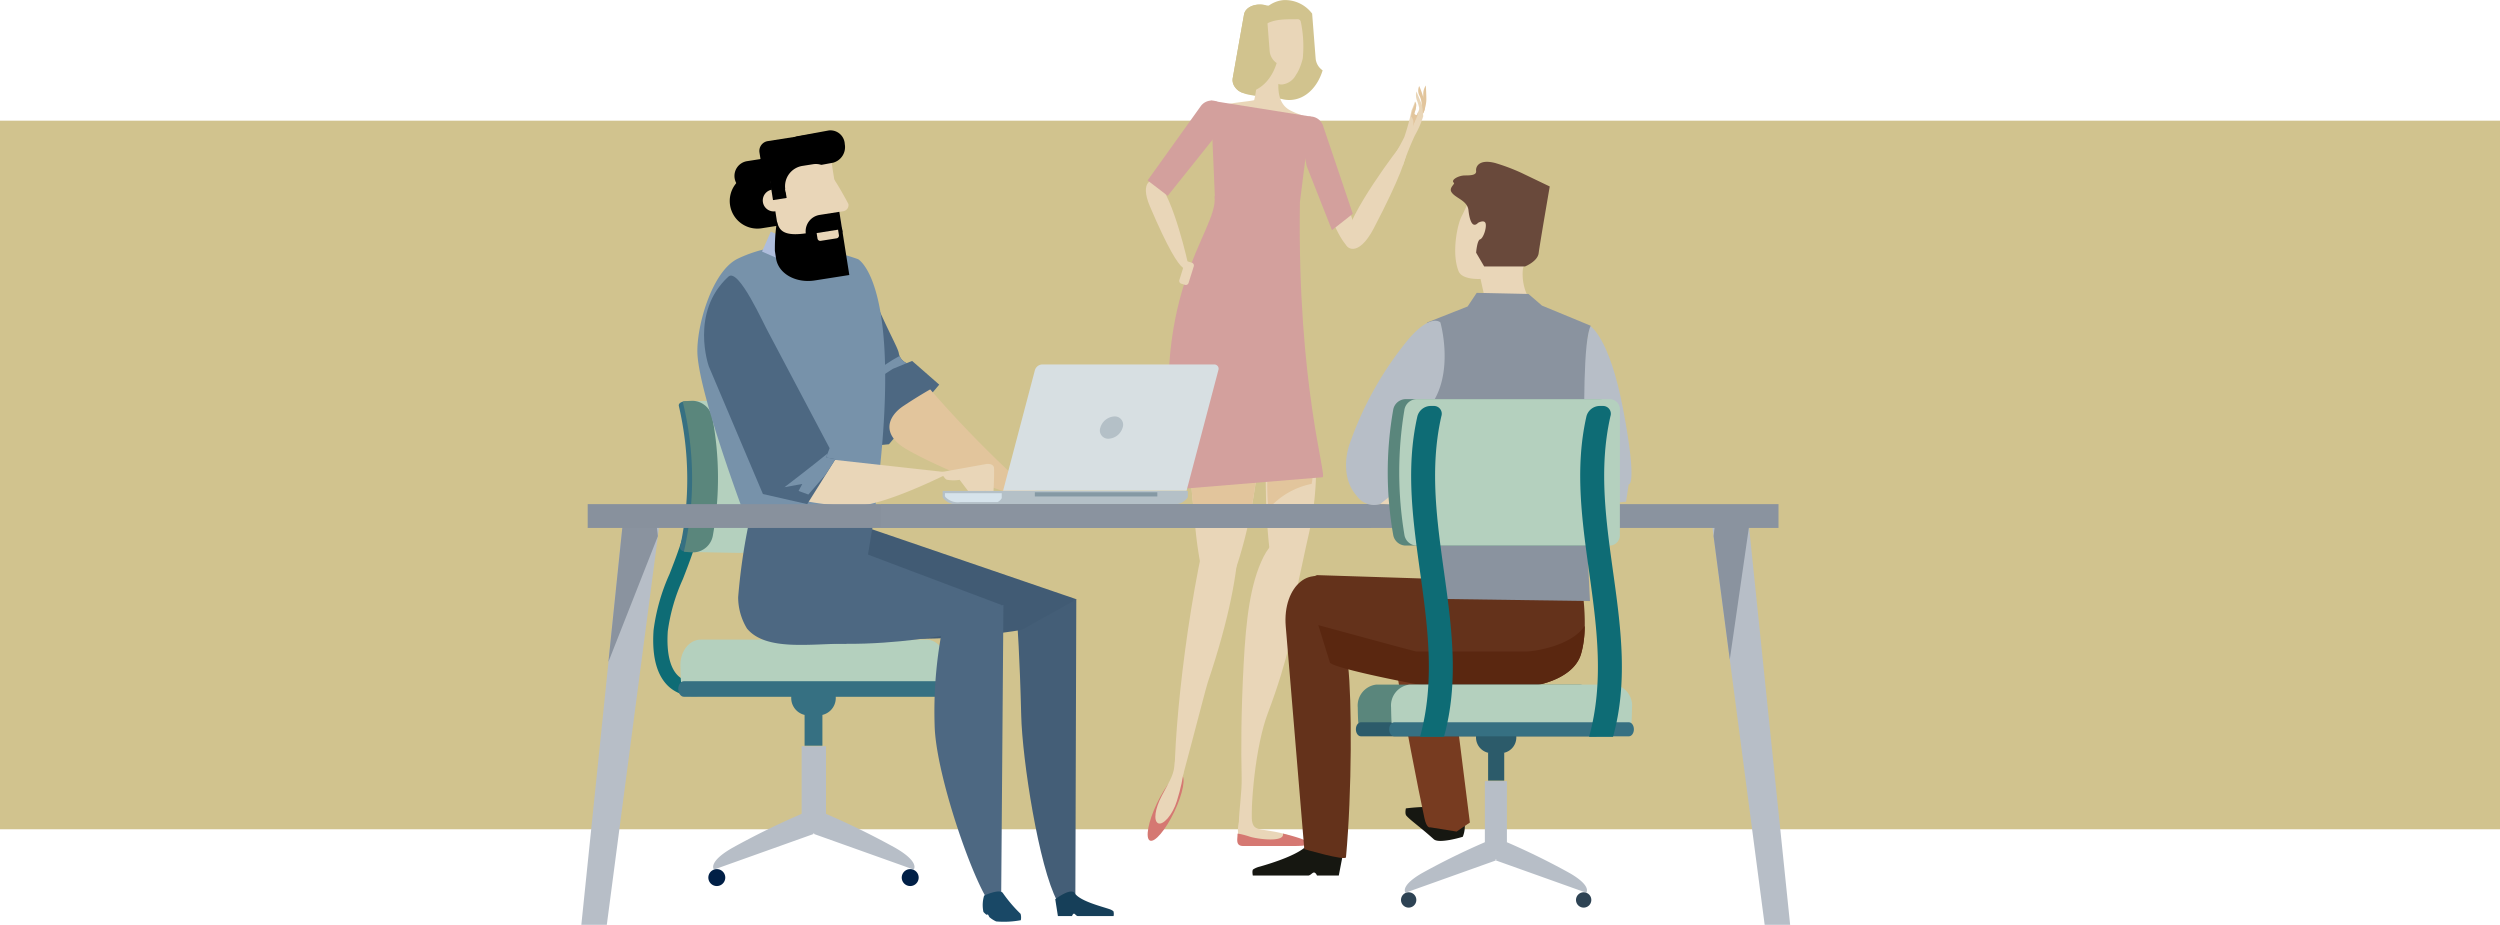<svg xmlns="http://www.w3.org/2000/svg" width="314" height="116.159" viewBox="0 0 314 116.159">
    <defs>
        <radialGradient id="prefix__radial-gradient" cx=".953" cy="-13.949" r="34.432" gradientTransform="matrix(-.027 0 0 1 -.829 0)" gradientUnits="objectBoundingBox">
            <stop offset="0" stop-color="#8a939f"/>
            <stop offset=".002" stop-color="#b7bec7"/>
            <stop offset="1" stop-color="#8a939f"/>
        </radialGradient>
        <style>
            .prefix__cls-1{fill:#d1c38e}.prefix__cls-2{fill:#e9d6b8}.prefix__cls-3{fill:#e2c59c}.prefix__cls-4{fill:#d3a09d}.prefix__cls-5{fill:#d57872}.prefix__cls-6{fill:#0e6c75}.prefix__cls-7{fill:#b7bec7}.prefix__cls-8{fill:#001f46}.prefix__cls-9{fill:#367082}.prefix__cls-10{fill:#b4d0be}.prefix__cls-11{fill:#5a867c}.prefix__cls-12{fill:#4d6882}.prefix__cls-13{fill:#7792aa}.prefix__cls-19{fill:#b4c0c7}.prefix__cls-23{fill:#8a939f}.prefix__cls-26{fill:#161711}.prefix__cls-27{fill:#64321b}.prefix__cls-31{fill:#2c5b6a}.prefix__cls-32{fill:#2e4354}
        </style>
    </defs>
    <g id="prefix__Group_20925" data-name="Group 20925" transform="translate(-31 -5529.843)">
        <path id="prefix__Rectangle_16423" d="M0 0H314V89H0z" class="prefix__cls-1" data-name="Rectangle 16423" transform="translate(31 5545)"/>
        <g id="prefix__Group_19854" data-name="Group 19854" transform="translate(7651 15422.12)">
            <g id="prefix__Group_19848" data-name="Group 19848" transform="translate(-7476.079 -9892.277)">
                <g id="prefix__Group_13494" data-name="Group 13494">
                    <path id="prefix__Path_35571" d="M3675.225 539.331l-.439-5.629a4.257 4.257 0 0 0-3.569-1.7c-2.6.2-4.481 3.175-4.212 6.638s2.592 6.106 5.19 5.9c1.815-.142 3.282-1.64 3.908-3.713a2.032 2.032 0 0 1-.878-1.496z" class="prefix__cls-1" data-name="Path 35571" transform="translate(-3653.902 -531.991)"/>
                    <path id="prefix__Path_35572" d="M3656.072 544.127c-.157.885.726 1.78 1.975 2l2.842.505c1.249.221 2.386-.317 2.543-1.2l1.43-8.066c.158-.885-.725-1.781-1.973-2l-2.845-.5c-1.246-.223-2.385.316-2.542 1.2z" class="prefix__cls-1" data-name="Path 35572" transform="translate(-3645.173 -534.242)"/>
                    <path id="prefix__Path_35573" d="M3661.286 578.006c1.649.847 2.515.673 1.181 1.135-.675.723-8.58-.867-8.949-1.885-.062-.171 3.207-.433 3.234-.555a10.272 10.272 0 0 0 .156-4.262.24.24 0 0 1 .227-.209c.6.056 1.211.1 1.819.16.1.012 1.27.352.968.9-.233 1.56-.383 3.819 1.364 4.716z" class="prefix__cls-2" data-name="Path 35573" transform="translate(-3643.146 -564.139)"/>
                    <path id="prefix__Path_35574" d="M3676.858 550.769c.032-.054.062-.11.093-.167l.027-.051q.056-.1.107-.216l.027-.059.073-.17c.014-.032.026-.064.04-.1l.057-.147c.014-.034.026-.068.038-.1.023-.065.045-.129.068-.2.016-.048.031-.1.046-.151s.029-.091.042-.137l.04-.142c.013-.048.022-.081.031-.123s.018-.066.027-.1a15.213 15.213 0 0 0-.254-4.636.417.417 0 0 0-.44-.286c-1.411.065-5.669-.415-4.823 3.55 0 .011.042.348.065.5 0 .013 0 .027.006.04.025.157.051.312.082.462 0 .011 0 .021.006.03.033.154.067.3.105.451a.157.157 0 0 1 0 .015c.491 1.875 1.481 3.158 2.62 3.154a2.236 2.236 0 0 0 1.764-1.18.16.16 0 0 0 .011-.018c.036-.057.073-.114.108-.174a.406.406 0 0 0 .034-.045z" class="prefix__cls-2" data-name="Path 35574" transform="translate(-3657.868 -541.573)"/>
                    <path id="prefix__Path_35575" d="M3773.064 588.895s.29.161.428-.056a4.616 4.616 0 0 0 .388-1.508c.038-.338-.057-1.958-.057-1.958a1.9 1.9 0 0 0-.324 1.135 8.212 8.212 0 0 1-.435 2.387z" class="prefix__cls-3" data-name="Path 35575" transform="translate(-3738.658 -574.64)"/>
                    <path id="prefix__Path_35576" d="M3772.275 588.949a2.386 2.386 0 0 0-.1-2.033 1.39 1.39 0 0 1-.018-1.2 9.882 9.882 0 0 1 .58 1.694 3.029 3.029 0 0 1 .139 1.075c-.112 1.057-1.388 1.828-.601.464z" class="prefix__cls-3" data-name="Path 35576" transform="translate(-3737.824 -574.912)"/>
                    <path id="prefix__Path_35577" d="M3666.093 1039.339a13.128 13.128 0 0 0-2.394-.608c-1.03-.2-1.811-.19-2.182-.575-.609-.637-.219-2.648-.518-2.579-1.455.334-2 3.791-1.153 4.216s5.642.274 6.034.243.336-.789.213-.697z" class="prefix__cls-2" data-name="Path 35577" transform="translate(-3647.882 -934.329)"/>
                    <path id="prefix__Path_35578" d="M3623.917 845.525q.3-1.286.618-2.532c.7-1.223 1.305-1.873 1.767-1.794 1.743.3 3.289 7.105-2.266 23.559-.281.827-3.943 15.127-4 14.785-.69-4.243.887-21.309 3.881-34.018z" class="prefix__cls-2" data-name="Path 35578" transform="translate(-3616.269 -779.027)"/>
                    <path id="prefix__Path_35579" d="M3632.7 738.409c1.389-.226 1.4.575 2.357 2.582a29.468 29.468 0 0 1 2.061 15.911c-.942 7.226-2.926 13.518-5.255 17.463a47.792 47.792 0 0 1-2.464-12c-1.562-14.065-.967-23.265 3.301-23.956z" class="prefix__cls-2" data-name="Path 35579" transform="translate(-3623.247 -696.878)"/>
                    <path id="prefix__Path_35580" d="M3634.454 816.214a20.505 20.505 0 0 0-5.4-.622c.109 2.371.322 4.972.62 7.772 2.069-2.214 6.071-1 6.975.1.325-1.563.6-3.192.82-4.872.065-.484.113-.966.155-1.444-1.016-.342-2.073-.658-3.17-.934z" class="prefix__cls-3" data-name="Path 35580" transform="translate(-3623.605 -758.571)"/>
                    <path id="prefix__Path_35581" d="M3603.342 644.811c2.058 1.881 3.921 10.443 3.921 10.443s-.244 3.393-4.816-7.327c-1.373-3.22.386-3.579.895-3.116z" class="prefix__cls-2" data-name="Path 35581" transform="translate(-3601.934 -621.997)"/>
                    <path id="prefix__Path_35582" d="M3710.954 631.429c1.479 1.245 2.595 5.364 3.5 7.984a4.71 4.71 0 0 1 .219 2.549s-.742 3.34-4.174-6.11c-.862-2.365-.099-4.89.455-4.423z" class="prefix__cls-2" data-name="Path 35582" transform="translate(-3688.361 -611.392)"/>
                    <path id="prefix__Path_35583" d="M3726.49 634.59c.238-3.4 6.888-11.958 6.888-11.958s3.366-2.494-3.3 10.286c-2.005 3.836-3.645 2.509-3.588 1.672z" class="prefix__cls-2" data-name="Path 35583" transform="translate(-3701.447 -604.252)"/>
                    <path id="prefix__Path_35584" d="M3757.334 596.02l.25.18.108 1.052a11.9 11.9 0 0 1-1.054 2.416 37.476 37.476 0 0 0-1.485 3.711c-.193.306-1.872.18-1.872.18s1.522-2.613 2.036-3.7a26.161 26.161 0 0 0 .9-3.324 12.1 12.1 0 0 0 .439-1.133s.372.225-.06 1.415c-.113.314.3.274.3.274z" class="prefix__cls-2" data-name="Path 35584" transform="translate(-3722.853 -582.654)"/>
                    <path id="prefix__Path_35585" d="M3679.77 765.267a33.662 33.662 0 0 0-2.872 14.674c.1 6.79 1.062 12.781 2.48 16.611 1.285-3.073 1.9-6.87 2.848-11.005 2.92-12.742-1.57-22.086-2.456-20.28z" class="prefix__cls-2" data-name="Path 35585" transform="translate(-3661.823 -718.188)"/>
                    <path id="prefix__Path_35586" d="M3683.3 803.865c.423-2.271.154-6.273-1.2-7.425-.335-.411-.528-.183-1.131.023a5.967 5.967 0 0 0-3.159 3.476c-.069 1.293-.1 2.625-.09 3.986.013 1.5.055 1.733.118 3.142a9.658 9.658 0 0 1 5.462-3.202z" class="prefix__cls-3" data-name="Path 35586" transform="translate(-3662.475 -743.09)"/>
                    <path id="prefix__Path_35587" d="M3665.888 868.451c-.679-.348-1.915.51-2.772 2.217-1.682 3.343-2.209 7.926-2.509 13.592-.315 5.993-.328 10.46-.244 14.154.083 3.647-1.455 8.743 1.3 8.258-.325-5.017.51-12.449 1.984-16.344 5.027-13.303 4.323-20.81 2.241-21.877z" class="prefix__cls-2" data-name="Path 35587" transform="translate(-3648.332 -800.744)"/>
                    <path id="prefix__Path_35588" d="M3653.628 607.879l-10.639-.769-.527-12.259 12.557 2z" class="prefix__cls-4" data-name="Path 35588" transform="translate(-3634.314 -582.213)"/>
                    <path id="prefix__Path_35589" d="M3617.088 691.4l18.224-1.5c.685.055-3.164-11.337-2.83-34.416l-10.721-.882c.534 4.569-9.011 12.113-4.673 36.798z" class="prefix__cls-4" data-name="Path 35589" transform="translate(-3613.135 -629.956)"/>
                    <path id="prefix__Path_35590" d="M3605.539 606.771l5.822-7.286 1.5-3.422a1.692 1.692 0 0 0-.608-.8l-.2-.142a1.7 1.7 0 0 0-2.372.394l-6.671 9.319z" class="prefix__cls-4" data-name="Path 35590" transform="translate(-3602.794 -582.173)"/>
                    <path id="prefix__Path_35591" d="M3701.137 619.045l-3.168-8.029-1.124-5.539a1.691 1.691 0 0 1 .833-.563l.232-.073a1.7 1.7 0 0 1 2.121 1.131l3.723 11.018z" class="prefix__cls-4" data-name="Path 35591" transform="translate(-3677.763 -590.137)"/>
                    <path id="prefix__Path_35592" d="M3623.941 698.007a.365.365 0 0 1-.456.241l-.461-.146a.364.364 0 0 1-.239-.455l.651-2.084a.365.365 0 0 1 .458-.24l.462.146a.364.364 0 0 1 .239.457z" class="prefix__cls-2" data-name="Path 35592" transform="translate(-3618.579 -662.471)"/>
                    <path id="prefix__Path_35593" d="M3606.394 1020.407c-1.089 2.289-2.462 3.912-3.067 3.623s-.212-2.377.877-4.666 2.463-3.911 3.069-3.622.211 2.377-.879 4.665z" class="prefix__cls-5" data-name="Path 35593" transform="translate(-3602.82 -918.457)"/>
                    <path id="prefix__Path_35594" d="M3610.57 1009.707c-.549 1.787-1.753 3.089-2.357 2.8s-.408-1.817.471-3.467c1.11-2.089 1.537-2.689 1.613-4.175.071-1.391 2.34-1.879.273 4.842z" class="prefix__cls-2" data-name="Path 35594" transform="translate(-3606.672 -909.107)"/>
                    <path id="prefix__Path_35595" d="M3662.339 1044.24a.064.064 0 0 0 .062.062h.123a.062.062 0 0 0 .061-.062.061.061 0 0 0-.061-.061h-.123a.063.063 0 0 0-.062.061z" class="prefix__cls-2" data-name="Path 35595" transform="translate(-3650.194 -941.203)"/>
                    <path id="prefix__Path_35596" d="M3664.746 1052.751c.271 1.147-3.247.684-4.156.385a10.554 10.554 0 0 0-1.425-.375h-.109c0 .027-.012.054-.012.082 0 .63-.277 1.466.728 1.466h6.308c5.154-.009-1.34-1.585-1.334-1.558z" class="prefix__cls-5" data-name="Path 35596" transform="translate(-3647.533 -948.051)"/>
                    <path id="prefix__Path_35597" d="M3771.219 592.337a3.185 3.185 0 0 0 .234-1.382c-.083-.329-.73-1.818-.73-1.818a1.911 1.911 0 0 0 .088 1.178 6.455 6.455 0 0 1 .408 2.022z" class="prefix__cls-2" data-name="Path 35597" transform="translate(-3736.745 -577.648)"/>
                    <path id="prefix__Path_35598" d="M3769.271 602.281s-.275.045-.359-.046a1.457 1.457 0 0 0 .012.256c.007.161-.153 1.246-.153 1.246a9.338 9.338 0 0 1 .391-.965 4.406 4.406 0 0 0 .258-.717 1.48 1.48 0 0 0 .008-.157z" class="prefix__cls-3" data-name="Path 35598" transform="translate(-3735.228 -587.842)"/>
                    <path id="prefix__Path_35599" d="M3768.039 597.208c.291-.8.217-1.163.137-1.317-.067.189-.18.492-.36.911a5.876 5.876 0 0 0-.213.862 1.478 1.478 0 0 1 .338.829c.012.12.276-.579.341-1.01-.108-.004-.33-.034-.243-.275z" class="prefix__cls-3" data-name="Path 35599" transform="translate(-3734.295 -583.044)"/>
                    <path id="prefix__Path_35600" d="M3661.6 542.159a2.041 2.041 0 0 1-.879-1.5l-.438-5.628c-.044-.055-.095-.1-.14-.154l-.1-.018c-1.245-.223-2.385.316-2.542 1.2l-1.431 8.068a1.754 1.754 0 0 0 1.187 1.749 3.331 3.331 0 0 0 .432 0c1.819-.147 3.287-1.645 3.911-3.717z" class="prefix__cls-1" data-name="Path 35600" transform="translate(-3645.174 -534.242)"/>
                </g>
            </g>
            <g id="prefix__Group_19849" data-name="Group 19849" transform="translate(-7537.959 -9842.008)">
                <g id="prefix__Group_13496" data-name="Group 13496" transform="translate(0 6.538)">
                    <path id="prefix__Path_35601" d="M3299.3 845.175a4.686 4.686 0 0 1-3.1-1.121c-1.557-1.353-2.231-3.762-2-7.157a24.9 24.9 0 0 1 2.01-7.069c1.607-4.132 3.43-8.816 2.476-15.01l1.77-.273c1.026 6.669-.972 11.805-2.576 15.932a23.259 23.259 0 0 0-1.893 6.538c-.183 2.753.292 4.715 1.377 5.674a2.971 2.971 0 0 0 2.367.664l.358 1.755a4.132 4.132 0 0 1-.789.067z" class="prefix__cls-6" data-name="Path 35601" transform="translate(-3294.154 -814.544)"/>
                </g>
                <g id="prefix__Group_13499" data-name="Group 13499" transform="translate(6.927 43.464)">
                    <path id="prefix__Rectangle_12868" d="M0 0H3.06V10.895H0z" class="prefix__cls-7" data-name="Rectangle 12868" transform="translate(11.718)"/>
                    <g id="prefix__Group_13498" data-name="Group 13498" transform="translate(.603 8.47)">
                        <path id="prefix__Path_35604" d="M3342.754 1040.339l1.491 2.537-12.536 4.476s-.837-.893 2.239-2.686a97.858 97.858 0 0 1 8.806-4.327z" class="prefix__cls-7" data-name="Path 35604" transform="translate(-3331.605 -1040.339)"/>
                        <path id="prefix__Path_35605" d="M3396.008 1040.339l-1.492 2.537 12.537 4.476s.837-.893-2.238-2.686a97.911 97.911 0 0 0-8.807-4.327z" class="prefix__cls-7" data-name="Path 35605" transform="translate(-3381.868 -1040.339)"/>
                    </g>
                    <path id="prefix__Path_35606" d="M3330.731 1076.009a1.063 1.063 0 1 1-1.063-1.064 1.063 1.063 0 0 1 1.063 1.064z" class="prefix__cls-8" data-name="Path 35606" transform="translate(-3328.605 -1059.517)"/>
                    <path id="prefix__Path_35607" d="M3451.551 1076.009a1.063 1.063 0 1 1-1.063-1.064 1.064 1.064 0 0 1 1.063 1.064z" class="prefix__cls-8" data-name="Path 35607" transform="translate(-3425.134 -1059.517)"/>
                </g>
                <path id="prefix__Rectangle_12869" d="M0 0H2.238V3.919H0z" class="prefix__cls-9" data-name="Rectangle 12869" transform="translate(19.015 39.471)"/>
                <path id="prefix__Path_35610" d="M3385.981 959.379a2.183 2.183 0 0 1-2.182 2.183h-1.231a2.183 2.183 0 0 1-2.183-2.183 2.181 2.181 0 0 1 2.183-2.181h1.231a2.181 2.181 0 0 1 2.182 2.181z" class="prefix__cls-9" data-name="Path 35610" transform="translate(-3363.049 -921.979)"/>
                <path id="prefix__Path_35611" d="M3344.492 936.919c.054-.257.085-1.868.085-2.145 0-1.763-1.139-3.191-2.544-3.191h-28.354c-1.405 0-2.544 1.428-2.544 3.191 0 .276.03 1.888.084 2.145z" class="prefix__cls-10" data-name="Path 35611" transform="translate(-3307.721 -901.514)"/>
                <path id="prefix__Path_35612" d="M3309.828 958.539c0 .54.315.977.7.977h32.557c.389 0 .705-.437.705-.977 0-.539-.316-.977-.705-.977h-32.557c-.389 0-.7.437-.7.977z" class="prefix__cls-9" data-name="Path 35612" transform="translate(-3306.676 -922.27)"/>
                <g id="prefix__Group_13500" data-name="Group 13500" transform="translate(3.212)">
                    <path id="prefix__Path_35613" d="M3317.2 801.057c.7.052 5.144.13 5.91.139 4.864.06 9.056-.854 9.288-2.052a41.507 41.507 0 0 0 .126-15.066c-.208-1.2-4.461-2.111-9.428-2.05-.781.009-5.317.089-6.03.141a40.761 40.761 0 0 1 .134 18.888z" class="prefix__cls-10" data-name="Path 35613" transform="translate(-3315.668 -782.024)"/>
                    <path id="prefix__Path_35614" d="M3310.989 782.731c-.546.007-.925.265-.849.578a40.7 40.7 0 0 1 .151 17.738c-.068.313.309.572.842.578.533.006 1.026-.242 1.094-.557a40.79 40.79 0 0 0-.116-17.781c-.074-.314-.575-.563-1.122-.556z" class="prefix__cls-9" data-name="Path 35614" transform="translate(-3310.13 -782.589)"/>
                    <path id="prefix__Path_35615" d="M3312.721 801.327a12.1 12.1 0 0 0 1.276.085 2.562 2.562 0 0 0 2.362-2.1 40.848 40.848 0 0 0-.067-14.838 2.612 2.612 0 0 0-2.421-2.1 12.367 12.367 0 0 0-1.3.086 40.716 40.716 0 0 1 .15 18.867z" class="prefix__cls-11" data-name="Path 35615" transform="translate(-3312.079 -782.303)"/>
                </g>
            </g>
            <g id="prefix__Group_19850" data-name="Group 19850" transform="translate(-7532.413 -9875.92)">
                <path id="prefix__Path_35617" d="M3385.354 691.715s-4.147 1.481-.165 13.37 6.636 10.448 6.636 10.448l3.293-.319 6.315-7.489-3.4-2.973-.687.273a1.67 1.67 0 0 1-.98-1.181c-.1-.818-1.466-2.854-4.164-9.409-1.502-3.645-6.05-3.011-6.848-2.72z" class="prefix__cls-12" data-name="Path 35617" transform="translate(-3371.052 -675.772)"/>
                <path id="prefix__Path_35618" d="M3446.868 775.259a144.582 144.582 0 0 0 11.1 11.421c2.165 1.857 3.906 1.218 1.286 2.092-.965.322-10.25-3.076-15.282-5.952-3.378-1.93-2.375-4.207-.483-5.469 1.932-1.288 3.379-2.092 3.379-2.092z" class="prefix__cls-3" data-name="Path 35618" transform="translate(-3417.623 -742.707)"/>
                <path id="prefix__Path_35619" d="M3426.543 756.242l2.075-1.344.86-.49a1.808 1.808 0 0 0 .909.895l-1.732.712-1.888 1.214-1.95 2.342z" class="prefix__cls-13" data-name="Path 35619" transform="translate(-3404.094 -726.048)"/>
                <path id="prefix__Path_35620" d="M3343.7 721.917l-15.5-.336s-6.091-15.959-6.443-21.578c-.2-3.261 1.742-10.44 5.067-12.049A16.632 16.632 0 0 1 3331 686.6a26.051 26.051 0 0 1 10.925 1.415s6.302 3.285 1.775 33.902z" class="prefix__cls-13" data-name="Path 35620" transform="translate(-3321.742 -671.822)"/>
                <path id="prefix__Path_35621" fill="#445e77" d="M3528.835 943.384s-1.507 2.325-2.277.9c-2.31-4.276-4.395-17.774-4.525-23.313-.175-7.387-.512-11.891-.512-11.891l7.431-2.694z" data-name="Path 35621" transform="translate(-3481.356 -847.47)"/>
                <path id="prefix__Path_35622" fill="#415b74" d="M3395.665 861.616l26.223 8.978-6.877 3.838s-27.045 4.744-27.527-5.294c-.406-8.444 8.181-7.522 8.181-7.522z" data-name="Path 35622" transform="translate(-3374.254 -811.678)"/>
                <path id="prefix__Path_35623" d="M3478.27 946.35s-1.358 1.244-2.128-.181c-2.311-4.276-6.1-15.637-6.232-21.176a54.2 54.2 0 0 1 1.046-12.524l7.594-2.637z" class="prefix__cls-12" data-name="Path 35623" transform="translate(-3440.107 -850.223)"/>
                <path id="prefix__Path_35624" d="M3357.066 862.384l25 9.434-6.848 3.728s-25.375 4.742-25.866-5.293 7.714-7.869 7.714-7.869z" class="prefix__cls-12" data-name="Path 35624" transform="translate(-3343.786 -812.158)"/>
                <path id="prefix__Path_35625" d="M3347.205 869.077a7.6 7.6 0 0 0 1.109 3.928c2.366 2.859 7.973 1.9 12.444 1.9.245 0 1.492-3.488 1.492-3.488l1.867-11.408-15.676.267a75.738 75.738 0 0 0-1.236 8.801z" class="prefix__cls-12" data-name="Path 35625" transform="translate(-3342.08 -810.417)"/>
                <path id="prefix__Path_35626" d="M3473.9 822.852l5.74-1.031s.893-.1.934.522c.053.816-.093 3.475-.093 3.475l-1.031-.637-1.479.9-1.715-2.27a4.434 4.434 0 0 1-1.625-.016c-.242-.06-.731-.943-.731-.943z" class="prefix__cls-2" data-name="Path 35626" transform="translate(-3443.311 -779.904)"/>
                <path id="prefix__Path_35627" d="M3388.266 818.873l15.2 1.686s-8.151 4.165-11.885 4.191a33.336 33.336 0 0 1-7.233-.831z" class="prefix__cls-2" data-name="Path 35627" transform="translate(-3371.757 -777.552)"/>
                <path id="prefix__Path_35628" d="M3334.1 711.456l7.592 14.367-.435 1.166 1.168.217-3.546 5.643-5.562-1.269-6.8-16.045s-2.406-6.794 2.466-11.261c1.286-1.181 4.441 6.026 5.117 7.182z" class="prefix__cls-12" data-name="Path 35628" transform="translate(-3325.081 -685.888)"/>
                <path id="prefix__Path_35629" d="M3376.169 819.494s3.594-2.747 5.419-4.245l-.19.508 1.168.216-1.241 1.941-2.153 2.5-1.233-.451.467-.88z" class="prefix__cls-13" data-name="Path 35629" transform="translate(-3365.226 -774.657)"/>
                <path id="prefix__Path_35630" fill="#194866" d="M3504.866 1091.709a1.69 1.69 0 0 1 .028.8 11.567 11.567 0 0 1-3.093.155 3.443 3.443 0 0 1-.832-.525c-.052-.039-.141-.283-.192-.323-.1-.075-.144.053-.224-.015a2.63 2.63 0 0 1-.354-.332 4.076 4.076 0 0 1 .088-2.053s2-.929 2.367-.3a17.89 17.89 0 0 0 2.212 2.593z" data-name="Path 35630" transform="translate(-3464.267 -993.288)"/>
                <path id="prefix__Path_35631" fill="#163f59" d="M3545.327 1089.9l.333 2.119h1.774s.1-.3.248-.3c.126 0 .289.3.461.3h4.51a1.254 1.254 0 0 0-.017-.6 1.579 1.579 0 0 0-.545-.283c-.916-.315-3.688-1-4.306-1.982-.477-.763-2.458.746-2.458.746z" data-name="Path 35631" transform="translate(-3500.375 -993.321)"/>
                <path id="prefix__Rectangle_12870" fill="#aebddc" d="M0 0H2.734V3.861H0z" data-name="Rectangle 12870" transform="rotate(-66.278 15.735 1.397)"/>
                <g id="prefix__Group_13504" data-name="Group 13504" transform="translate(4.068)">
                    <g id="prefix__Group_13503" data-name="Group 13503">
                        <path id="prefix__Path_35632" d="M3355.666 628.669a1.88 1.88 0 0 1-1.564 2.149l-7.008 1.1a1.88 1.88 0 0 1-2.148-1.564 1.878 1.878 0 0 1 1.563-2.148l7.01-1.1a1.879 1.879 0 0 1 2.148 1.563z" data-name="Path 35632" transform="translate(-3344.33 -624.322)"/>
                        <path id="prefix__Path_35633" d="M3352.532 640.335a3.472 3.472 0 0 1-2.888 3.969l-3.658.576a3.471 3.471 0 0 1-3.969-2.888 3.472 3.472 0 0 1 2.888-3.968l3.659-.576a3.471 3.471 0 0 1 3.968 2.888z" data-name="Path 35633" transform="translate(-3341.974 -632.567)"/>
                        <path id="prefix__Path_35634" d="M3376.419 631.753l-1.69-10.72c-.269-1.708-1.383.217-3.091.486l-1.649.26a3.131 3.131 0 0 0-2.605 3.58l1.2 7.628z" class="prefix__cls-2" data-name="Path 35634" transform="translate(-3362.244 -618.93)"/>
                        <path id="prefix__Path_35635" d="M3365.348 651.548a1.376 1.376 0 0 1-1.145 1.572 1.375 1.375 0 0 1-1.572-1.144 1.374 1.374 0 0 1 1.144-1.572 1.374 1.374 0 0 1 1.573 1.144z" class="prefix__cls-2" data-name="Path 35635" transform="translate(-3358.464 -642.94)"/>
                        <path id="prefix__Path_35636" d="M3403.3 644.732a.784.784 0 0 0 .885.668l.635-.1a.784.784 0 0 0 .635-.908s-2.031-3.85-2.453-3.784a1.3 1.3 0 0 0-.22.842z" class="prefix__cls-2" data-name="Path 35636" transform="translate(-3390.548 -635.127)"/>
                        <path id="prefix__Path_35637" d="M3374.146 671.724c-3.092.488-3.563-.41-3.825-1.481a22.719 22.719 0 0 0-.258 3.72l.154.976c.3 1.884 2.476 3.107 4.866 2.731l4.329-.681-.758-4.809-.179-1.137z" data-name="Path 35637" transform="translate(-3364.393 -658.804)"/>
                        <path id="prefix__Path_35638" d="M3393.626 664.312l-2.475.39a2.086 2.086 0 0 0-1.735 2.386 2.114 2.114 0 0 0 .154.5l4.462-.7z" data-name="Path 35638" transform="translate(-3379.857 -654.066)"/>
                        <path id="prefix__Path_35639" d="M3396.262 675.9l.108.686a.348.348 0 0 0 .4.29l2-.316a.349.349 0 0 0 .291-.4l-.109-.687z" class="prefix__cls-2" data-name="Path 35639" transform="translate(-3385.347 -662.983)"/>
                        <path id="prefix__Path_35640" d="M3367.878 615.175l-6.342 1a1.253 1.253 0 0 0-1.042 1.432l.39 2.473 7.578-1.193z" data-name="Path 35640" transform="translate(-3356.759 -614.808)"/>
                        <path id="prefix__Path_35641" d="M3385.671 615.079a2.034 2.034 0 0 1-1.455 2.346l-3.973.734a1.809 1.809 0 0 1-2-1.708 2.033 2.033 0 0 1 1.457-2.344l3.973-.734a1.806 1.806 0 0 1 2 1.706z" data-name="Path 35641" transform="translate(-3371.225 -613.348)"/>
                    </g>
                    <path id="prefix__Rectangle_12871" d="M0 0H1.735V4.568H0z" data-name="Rectangle 12871" transform="rotate(-8.948 29.603 -28.05)"/>
                    <path id="prefix__Path_53183" d="M0 0h5.107v5.377H0z" data-name="Path 53183" transform="rotate(-8.955 16.771 -30.487)"/>
                    <path id="prefix__Path_35642" d="M3376.559 637.642a2.582 2.582 0 0 1 2.15-2.953l1.318-.208c1.408-.222 2.344.8 2.566 2.211a2.584 2.584 0 0 1-2.151 2.954l-.929.146a2.583 2.583 0 0 1-2.954-2.151z" class="prefix__cls-2" data-name="Path 35642" transform="translate(-3369.58 -630.208)"/>
                </g>
            </g>
            <g id="prefix__Group_19851" data-name="Group 19851" transform="translate(-7501.615 -9846.501)">
                <path id="prefix__Path_35643" d="M3474.937 839.437l-.013-.024.013-.744h30.793v.744a.043.043 0 0 1 0 .024l-.079.138a2.023 2.023 0 0 1-1.918.761h-26.8a2.025 2.025 0 0 1-1.919-.761z" class="prefix__cls-19" data-name="Path 35643" transform="translate(-3474.923 -822.788)"/>
                <path id="prefix__Path_35644" fill="#d6e3eb" d="M3483.516 840.716a.028.028 0 0 1 0 .021l-.076.111a1.246 1.246 0 0 1-.45.379h-4.682a2.136 2.136 0 0 1-1.846-.615l-.074-.113c0-.006-.01-.012-.014-.018l.008-.368h7.135z" data-name="Path 35644" transform="translate(-3476.082 -823.942)"/>
                <g id="prefix__Group_13506" data-name="Group 13506" transform="translate(11.59 16.054)">
                    <path id="prefix__Rectangle_12873" fill="#8599a4" d="M0 0H15.386V0.525H0z" data-name="Rectangle 12873"/>
                </g>
                <g id="prefix__Group_13507" data-name="Group 13507" transform="translate(7.605)">
                    <path id="prefix__Path_35645" fill="#d7dfe2" d="M3512.75 775.529l3.992-15.131a1.006 1.006 0 0 1 .912-.723h21.6a.538.538 0 0 1 .531.723l-3.992 15.131z" data-name="Path 35645" transform="translate(-3512.75 -759.675)"/>
                    <path id="prefix__Path_35646" d="M3573.321 793.542a1.041 1.041 0 0 0 1.029 1.4 1.947 1.947 0 0 0 1.769-1.4 1.042 1.042 0 0 0-1.03-1.4 1.947 1.947 0 0 0-1.768 1.4z" class="prefix__cls-19" data-name="Path 35646" transform="translate(-3561.105 -785.614)"/>
                </g>
            </g>
            <g id="prefix__Group_19852" data-name="Group 19852" transform="translate(-7546.988 -9828.958)">
                <path id="prefix__Path_35649" d="M3961.789 906.377h3.2l-5.285-51.177h-4.644z" class="prefix__cls-7" data-name="Path 35649" transform="translate(-3813.158 -853.538)"/>
                <path id="prefix__Path_35650" d="M3956.6 857.558l2.037 15.5 2.417-16.7-.119-1.154h-4.059z" class="prefix__cls-23" data-name="Path 35650" transform="translate(-3814.387 -853.538)"/>
                <path id="prefix__Path_35653" d="M3252.446 906.377h-3.2l5.284-51.177h4.645z" class="prefix__cls-7" data-name="Path 35653" transform="translate(-3249.243 -853.538)"/>
                <path id="prefix__Path_35654" d="M3272.384 857.558l-6.217 15.794 1.763-17 .119-1.154h4.06z" class="prefix__cls-23" data-name="Path 35654" transform="translate(-3262.764 -853.538)"/>
                <path id="prefix__Rectangle_12874" fill="#88919d" d="M0 0H98.381V2.991H0z" data-name="Rectangle 12874" transform="translate(.802)"/>
                <path id="prefix__Rectangle_12875" fill="url(#prefix__radial-gradient)" d="M0 0H112.739V2.991H0z" data-name="Rectangle 12875" transform="translate(37.63)"/>
            </g>
            <g id="prefix__Group_19853" data-name="Group 19853" transform="translate(-7462.693 -9871.953)">
                <path id="prefix__Path_35655" d="M3679.879 1058.011l-.517 2.685h-2.737s-.152-.38-.382-.38c-.2 0-.447.38-.713.38h-6.966s-.123-.565.029-.76a2.667 2.667 0 0 1 .84-.36c1.415-.4 5.462-1.638 6.165-2.99.858-1.643 4.281 1.425 4.281 1.425z" class="prefix__cls-26" data-name="Path 35655" transform="translate(-3668.517 -971.053)"/>
                <path id="prefix__Path_35656" d="M3695.584 893.2s.783 4.385 1.434 9.988c.48 4.115.493 15.866-.266 24.029-.047.5-5.236-1.021-5.236-1.021s-1.894-22.847-2.329-27.962 3.282-8.222 6.397-5.034z" class="prefix__cls-27" data-name="Path 35656" transform="translate(-3685.004 -839.872)"/>
                <path id="prefix__Path_35657" d="M3764.213 1037.025c-.207-.249-.056-.906-.056-.906a24.049 24.049 0 0 1 4.764-.128 5.984 5.984 0 0 1 1.289.606c.081.046.223.322.3.369.144.086.22-.059.344.018a4.3 4.3 0 0 1 .551.381 3.44 3.44 0 0 1-.1 2.32s-2.967.922-3.643.31c-1.722-1.556-2.998-2.423-3.449-2.97z" class="prefix__cls-26" data-name="Path 35657" transform="translate(-3744.886 -954.909)"/>
                <path id="prefix__Path_35658" fill="#773b20" d="M3756.954 916.174s-2.872-1.677-2.141 2.823c1.766 10.858 3.389 18.818 4.15 22.424.294 1.4.747 1.179.747 1.179l3.3.536 1.666-1.135-3.083-24.543z" data-name="Path 35658" transform="translate(-3737.368 -859.013)"/>
                <g id="prefix__Group_13511" data-name="Group 13511" transform="translate(5.395)">
                    <path id="prefix__Path_35659" d="M3696.454 893.99c.433.564 15.211 8.032 15.893 8.032h12.153c.682 0 5.621-.722 6.692-3.968 1.132-3.432 0-9.545 0-9.545a1.262 1.262 0 0 0-1.236-1.286h-15.134c-.682 0-2.059.576-2.059 1.286l-14.7-.471s-4.826 1.769-1.609 5.952z" class="prefix__cls-27" data-name="Path 35659" transform="translate(-3695.348 -836.127)"/>
                    <path id="prefix__Path_35660" fill="#5a2710" d="M3735.843 925.8h-13.907c-.147 0-12.154-3.275-12.289-3.313l1.449 4.665c0 .711 11.993 3.045 12.675 3.045h12.149c.683 0 5.621-.722 6.692-3.968a12.709 12.709 0 0 0 .5-3.644c-1.738 2.603-6.552 3.215-7.269 3.215z" data-name="Path 35660" transform="translate(-3706.773 -864.299)"/>
                    <path id="prefix__Path_35661" d="M3799.021 656.189l-.656-2.965s-2.311.162-2.759-.972c-.909-2.275-.149-5.91.4-6.929 1.559-2.9 2.219-7.979 9.507-3.94 2.771 1.537-1.509 8.984-1.828 10.6a6.321 6.321 0 0 0 .63 3.468l-1.705 1.166z" class="prefix__cls-2" data-name="Path 35661" transform="translate(-3775.111 -638.515)"/>
                    <path id="prefix__Path_35662" d="M3745.261 822.284l12.5 4.436s-14.737 1.059-14.794.2c-.312-4.704 2.294-4.636 2.294-4.636z" class="prefix__cls-2" data-name="Path 35662" transform="translate(-3733.371 -784.244)"/>
                    <path id="prefix__Path_35663" d="M3868.89 735.373s2.487 1.178 4.275 10.748.649 9.2.649 9.2l-.325 2.18-4.647.387-2.511-8.261z" class="prefix__cls-7" data-name="Path 35663" transform="translate(-3831.955 -714.807)"/>
                    <path id="prefix__Path_35664" d="M3795.957 719.07l-6.121-2.531-1.689-1.455-6.506-.143-1.139 1.71-5.044 1.993s-1.245 1.783-.161 8.4c1.2 7.336-.021 26.314-.021 26.314l20.591.293s-1.699-31.021.09-34.581z" class="prefix__cls-23" data-name="Path 35664" transform="translate(-3758.869 -698.482)"/>
                    <path id="prefix__Path_35665" d="M3738.845 732.6s-1.135-1.153-3.9 1.98a42.659 42.659 0 0 0-7.484 13.245c-.488 1.282-1.039 4.445.891 6.575a2.638 2.638 0 0 0 2.9 1.026l4.5-3.519-1.448-.733-.987-.073s2.278-4.558 4.719-8.69.809-9.811.809-9.811z" class="prefix__cls-7" data-name="Path 35665" transform="translate(-3720.634 -712.429)"/>
                    <path id="prefix__Path_35666" fill="#69493b" d="M3795.864 640.742s.825-.462.951.114-.317 1.848-.7 1.964-.5 1.673-.5 1.673l1.012 1.733h5.131s1.585-.635 1.712-1.674 1.393-8.374 1.393-8.374l-3.61-1.732a25.17 25.17 0 0 0-3.233-1.213c-2.042-.533-2.47.461-2.406.981s-.572.578-1.395.578-1.839.577-1.4.924c.185.143-.634.6-.311 1.151.467.788 2.021 1.044 2.149 2.315.061.576.322 2.482 1.207 1.56z" data-name="Path 35666" transform="translate(-3772.916 -633.081)"/>
                </g>
                <g id="prefix__Group_13515" data-name="Group 13515" transform="translate(12.992 65.665)">
                    <path id="prefix__Path_35667" d="M3734.391 964.519c-.049-.233-.076-1.69-.076-1.941a2.645 2.645 0 0 1 2.3-2.888h25.657a2.646 2.646 0 0 1 2.3 2.888c0 .251-.028 1.708-.076 1.941z" class="prefix__cls-11" data-name="Path 35667" transform="translate(-3734.078 -959.69)"/>
                    <path id="prefix__Path_35668" d="M3763.874 984.084c0 .487-.285.883-.637.883h-29.462c-.352 0-.637-.4-.637-.883 0-.489.285-.884.637-.884h29.462c.352 0 .637.4.637.884z" class="prefix__cls-31" data-name="Path 35668" transform="translate(-3733.139 -978.473)"/>
                    <g id="prefix__Group_13514" data-name="Group 13514" transform="translate(5.667 12.121)">
                        <path id="prefix__Rectangle_12876" d="M0 0H2.769V9.86H0z" class="prefix__cls-7" data-name="Rectangle 12876" transform="translate(10.533)"/>
                        <g id="prefix__Group_13513" data-name="Group 13513" transform="translate(.474 7.665)">
                            <path id="prefix__Path_35671" d="M3821.969 1058.1l-1.351 2.3 11.344 4.052s.758-.808-2.025-2.432a88.52 88.52 0 0 0-7.968-3.92z" class="prefix__cls-7" data-name="Path 35671" transform="translate(-3809.172 -1058.104)"/>
                            <path id="prefix__Path_35672" d="M3773.776 1058.1l1.35 2.3-11.344 4.052s-.758-.808 2.025-2.432a88.587 88.587 0 0 1 7.969-3.92z" class="prefix__cls-7" data-name="Path 35672" transform="translate(-3763.688 -1058.104)"/>
                        </g>
                        <path id="prefix__Path_35673" d="M3870.652 1090.382a.962.962 0 1 0 .963-.962.962.962 0 0 0-.963.962z" class="prefix__cls-32" data-name="Path 35673" transform="translate(-3848.672 -1075.458)"/>
                        <path id="prefix__Path_35674" d="M3761.328 1090.382a.962.962 0 1 0 .962-.962.962.962 0 0 0-.962.962z" class="prefix__cls-32" data-name="Path 35674" transform="translate(-3761.328 -1075.458)"/>
                    </g>
                    <path id="prefix__Rectangle_12877" d="M0 0H2.025V3.546H0z" class="prefix__cls-31" data-name="Rectangle 12877" transform="translate(16.607 8.508)"/>
                    <path id="prefix__Path_35677" d="M3808.185 984.843a1.974 1.974 0 0 0 1.974 1.975h1.114a1.975 1.975 0 0 0 1.975-1.975 1.975 1.975 0 0 0-1.975-1.975h-1.114a1.974 1.974 0 0 0-1.974 1.975z" class="prefix__cls-31" data-name="Path 35677" transform="translate(-3793.097 -978.208)"/>
                    <path id="prefix__Path_35678" d="M3755.2 964.519c-.048-.233-.076-1.69-.076-1.941a2.645 2.645 0 0 1 2.3-2.888h25.658a2.645 2.645 0 0 1 2.3 2.888c0 .251-.029 1.708-.076 1.941z" class="prefix__cls-10" data-name="Path 35678" transform="translate(-3750.701 -959.69)"/>
                    <path id="prefix__Path_35679" d="M3784.675 984.084c0 .487-.285.883-.637.883h-29.461c-.352 0-.638-.4-.638-.883 0-.489.286-.884.638-.884h29.461c.352 0 .637.4.637.884z" class="prefix__cls-9" data-name="Path 35679" transform="translate(-3749.757 -978.473)"/>
                </g>
                <g id="prefix__Group_13516" data-name="Group 13516" transform="translate(16.992 29.807)">
                    <path id="prefix__Path_35680" d="M3780.781 798.445a1.273 1.273 0 0 1-1.275 1.286h-24.243a1.618 1.618 0 0 1-1.532-1.276 45.318 45.318 0 0 1 0-15.84 1.618 1.618 0 0 1 1.532-1.276h24.243a1.273 1.273 0 0 1 1.275 1.287q-.068 7.906 0 15.819z" class="prefix__cls-11" data-name="Path 35680" transform="translate(-3753.033 -781.339)"/>
                    <path id="prefix__Path_35681" d="M3787.929 798.444a1.288 1.288 0 0 1-1.287 1.287H3762.4a1.6 1.6 0 0 1-1.521-1.276 47.673 47.673 0 0 1 0-15.839 1.6 1.6 0 0 1 1.521-1.277h24.243a1.288 1.288 0 0 1 1.287 1.287z" class="prefix__cls-10" data-name="Path 35681" transform="translate(-3758.772 -781.339)"/>
                </g>
                <path id="prefix__Path_35682" d="M3771.782 827.163c3.732-13.423-3.386-26.847-.326-40.27a.976.976 0 0 0-.961-1.287h-.435a1.748 1.748 0 0 0-1.612 1.287c-3.06 13.423 4.058 26.847.325 40.27z" class="prefix__cls-6" data-name="Path 35682" transform="translate(-3747.728 -754.941)"/>
                <path id="prefix__Path_35683" d="M3877.4 827.163c3.732-13.423-3.385-26.847-.325-40.27a.976.976 0 0 0-.962-1.287h-.435a1.75 1.75 0 0 0-1.613 1.287c-3.059 13.423 4.058 26.847.326 40.27z" class="prefix__cls-6" data-name="Path 35683" transform="translate(-3832.111 -754.941)"/>
            </g>
        </g>
    </g>
</svg>

